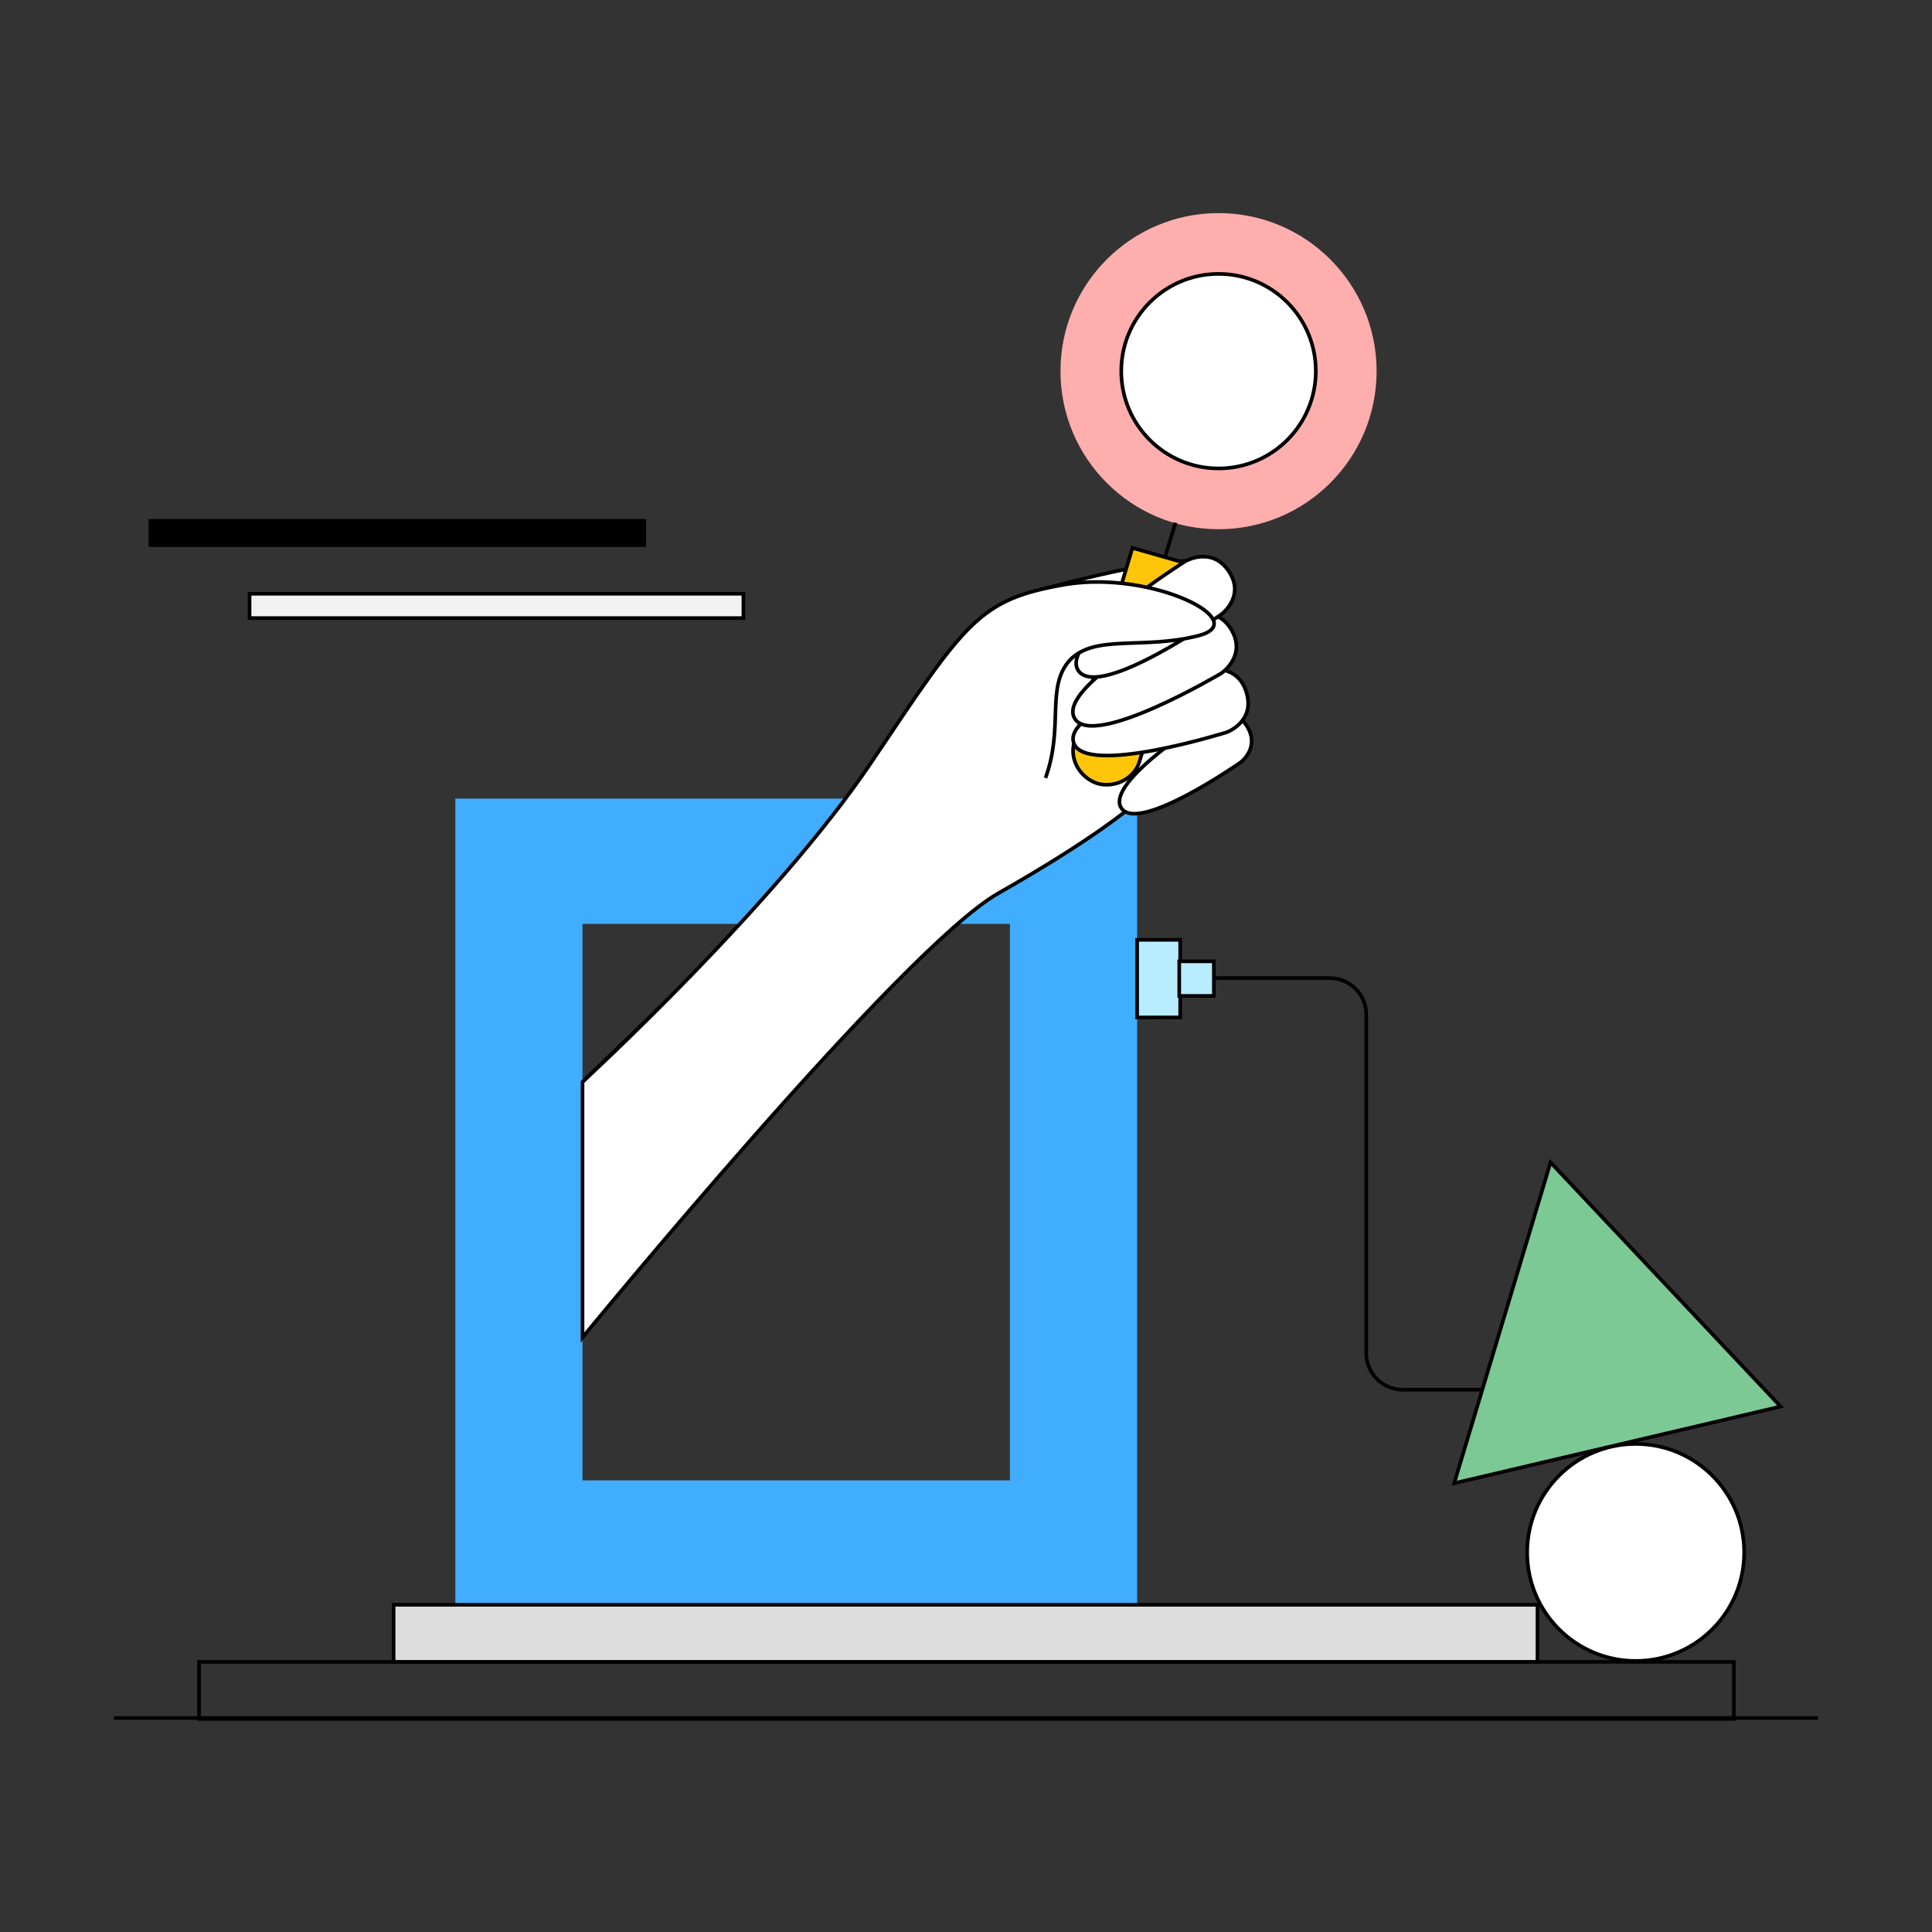 <svg id="图层_1" data-name="图层 1" xmlns="http://www.w3.org/2000/svg" viewBox="0 0 800 800"><rect x="0" y="0" width="800" height="800" fill="#333333" stroke="none"/><defs><style>.cls-1{fill:none;}.cls-1,.cls-10,.cls-3,.cls-4,.cls-5,.cls-6,.cls-8,.cls-9{stroke:#000;stroke-miterlimit:10;stroke-width:1.5px;}.cls-2{fill:#40adff;}.cls-3{fill:#b8ecff;}.cls-4{fill:#fff;}.cls-5{fill:#7cc996;}.cls-6{fill:#ddd;}.cls-7{fill:#ffaeae;}.cls-8{fill:#ffc609;}.cls-10{fill:#f2f2f2;}</style></defs><line class="cls-1" x1="47.18" y1="711.38" x2="752.82" y2="711.38"/><path class="cls-2" d="M188.54,330.68V664.51H470.87V330.68ZM418.2,613h-177V382.57h177Z"/><rect class="cls-3" x="470.87" y="389.16" width="17.82" height="32.14"/><rect class="cls-3" x="488.3" y="398.06" width="14.33" height="14.33"/><path class="cls-1" d="M502.63,405h48a15.13,15.13,0,0,1,15.11,15.11V560.33a15.12,15.12,0,0,0,15.1,15.11h37.57"/><circle class="cls-4" cx="677.3" cy="642.83" r="44.93"/><polygon class="cls-5" points="642.05 481.33 602.16 614.17 737.32 582.41 642.05 481.33"/><rect class="cls-1" x="82.43" y="688.14" width="635.53" height="23.62"/><rect class="cls-6" x="162.98" y="664.51" width="473.65" height="23.62"/><path class="cls-4" d="M424.79,245.86s46.08-13.17,65.83-13.55l8.52,80.55-31.37,21.69s-14.71,12.78-54.22,35.24c-39.89,22.47-172.34,184-172.34,184V448L420.53,274.91Z"/><circle class="cls-7" cx="504.57" cy="153.69" r="65.45"/><circle class="cls-4" cx="504.57" cy="153.69" r="40.28"/><path class="cls-8" d="M454.61,324.48h0c-7.36-2.32-12-10.07-9.69-17.43l24-80.17,27.11,7.75L472,314.8C470.1,322.16,462,326.42,454.61,324.48Z"/><line class="cls-1" x1="486.75" y1="216.43" x2="482.49" y2="230.37"/><path class="cls-4" d="M501.08,296.59s9.3-5,15.1,3.88-2.32,15.1-2.32,15.1-42.6,29.82-49.57,19S501.08,296.59,501.08,296.59Z"/><path class="cls-4" d="M500.69,277.23s12-2.32,15.49,9.68-8.13,16.27-8.13,16.27-59.25,18.59-63.51,4.26C440.28,292.72,500.69,277.23,500.69,277.23Z"/><path class="cls-4" d="M492.56,255.16s11.23-5,17.43,5.8-4.26,17.82-4.26,17.82-53.45,31.76-60.81,18.59S492.56,255.16,492.56,255.16Z"/><path class="cls-4" d="M491,232.31s10.85-6.2,17.82,4.26-3.1,17.81-3.1,17.81-50.74,36-59.26,23.24C438.34,265.22,491,232.31,491,232.31Z"/><path class="cls-4" d="M241.21,448s80.17-73.58,119.67-132.45,44.54-67.39,80.56-73.58c36-5.81,77.84,15.49,54.61,21.3-22.85,5.81-42.61-.78-53.06,10.07-10.07,11.23-2.33,27.5-10.07,48.8"/><rect class="cls-9" x="62.29" y="215.65" width="204.49" height="10.07"/><rect class="cls-10" x="103.34" y="245.86" width="204.49" height="10.07"/></svg>